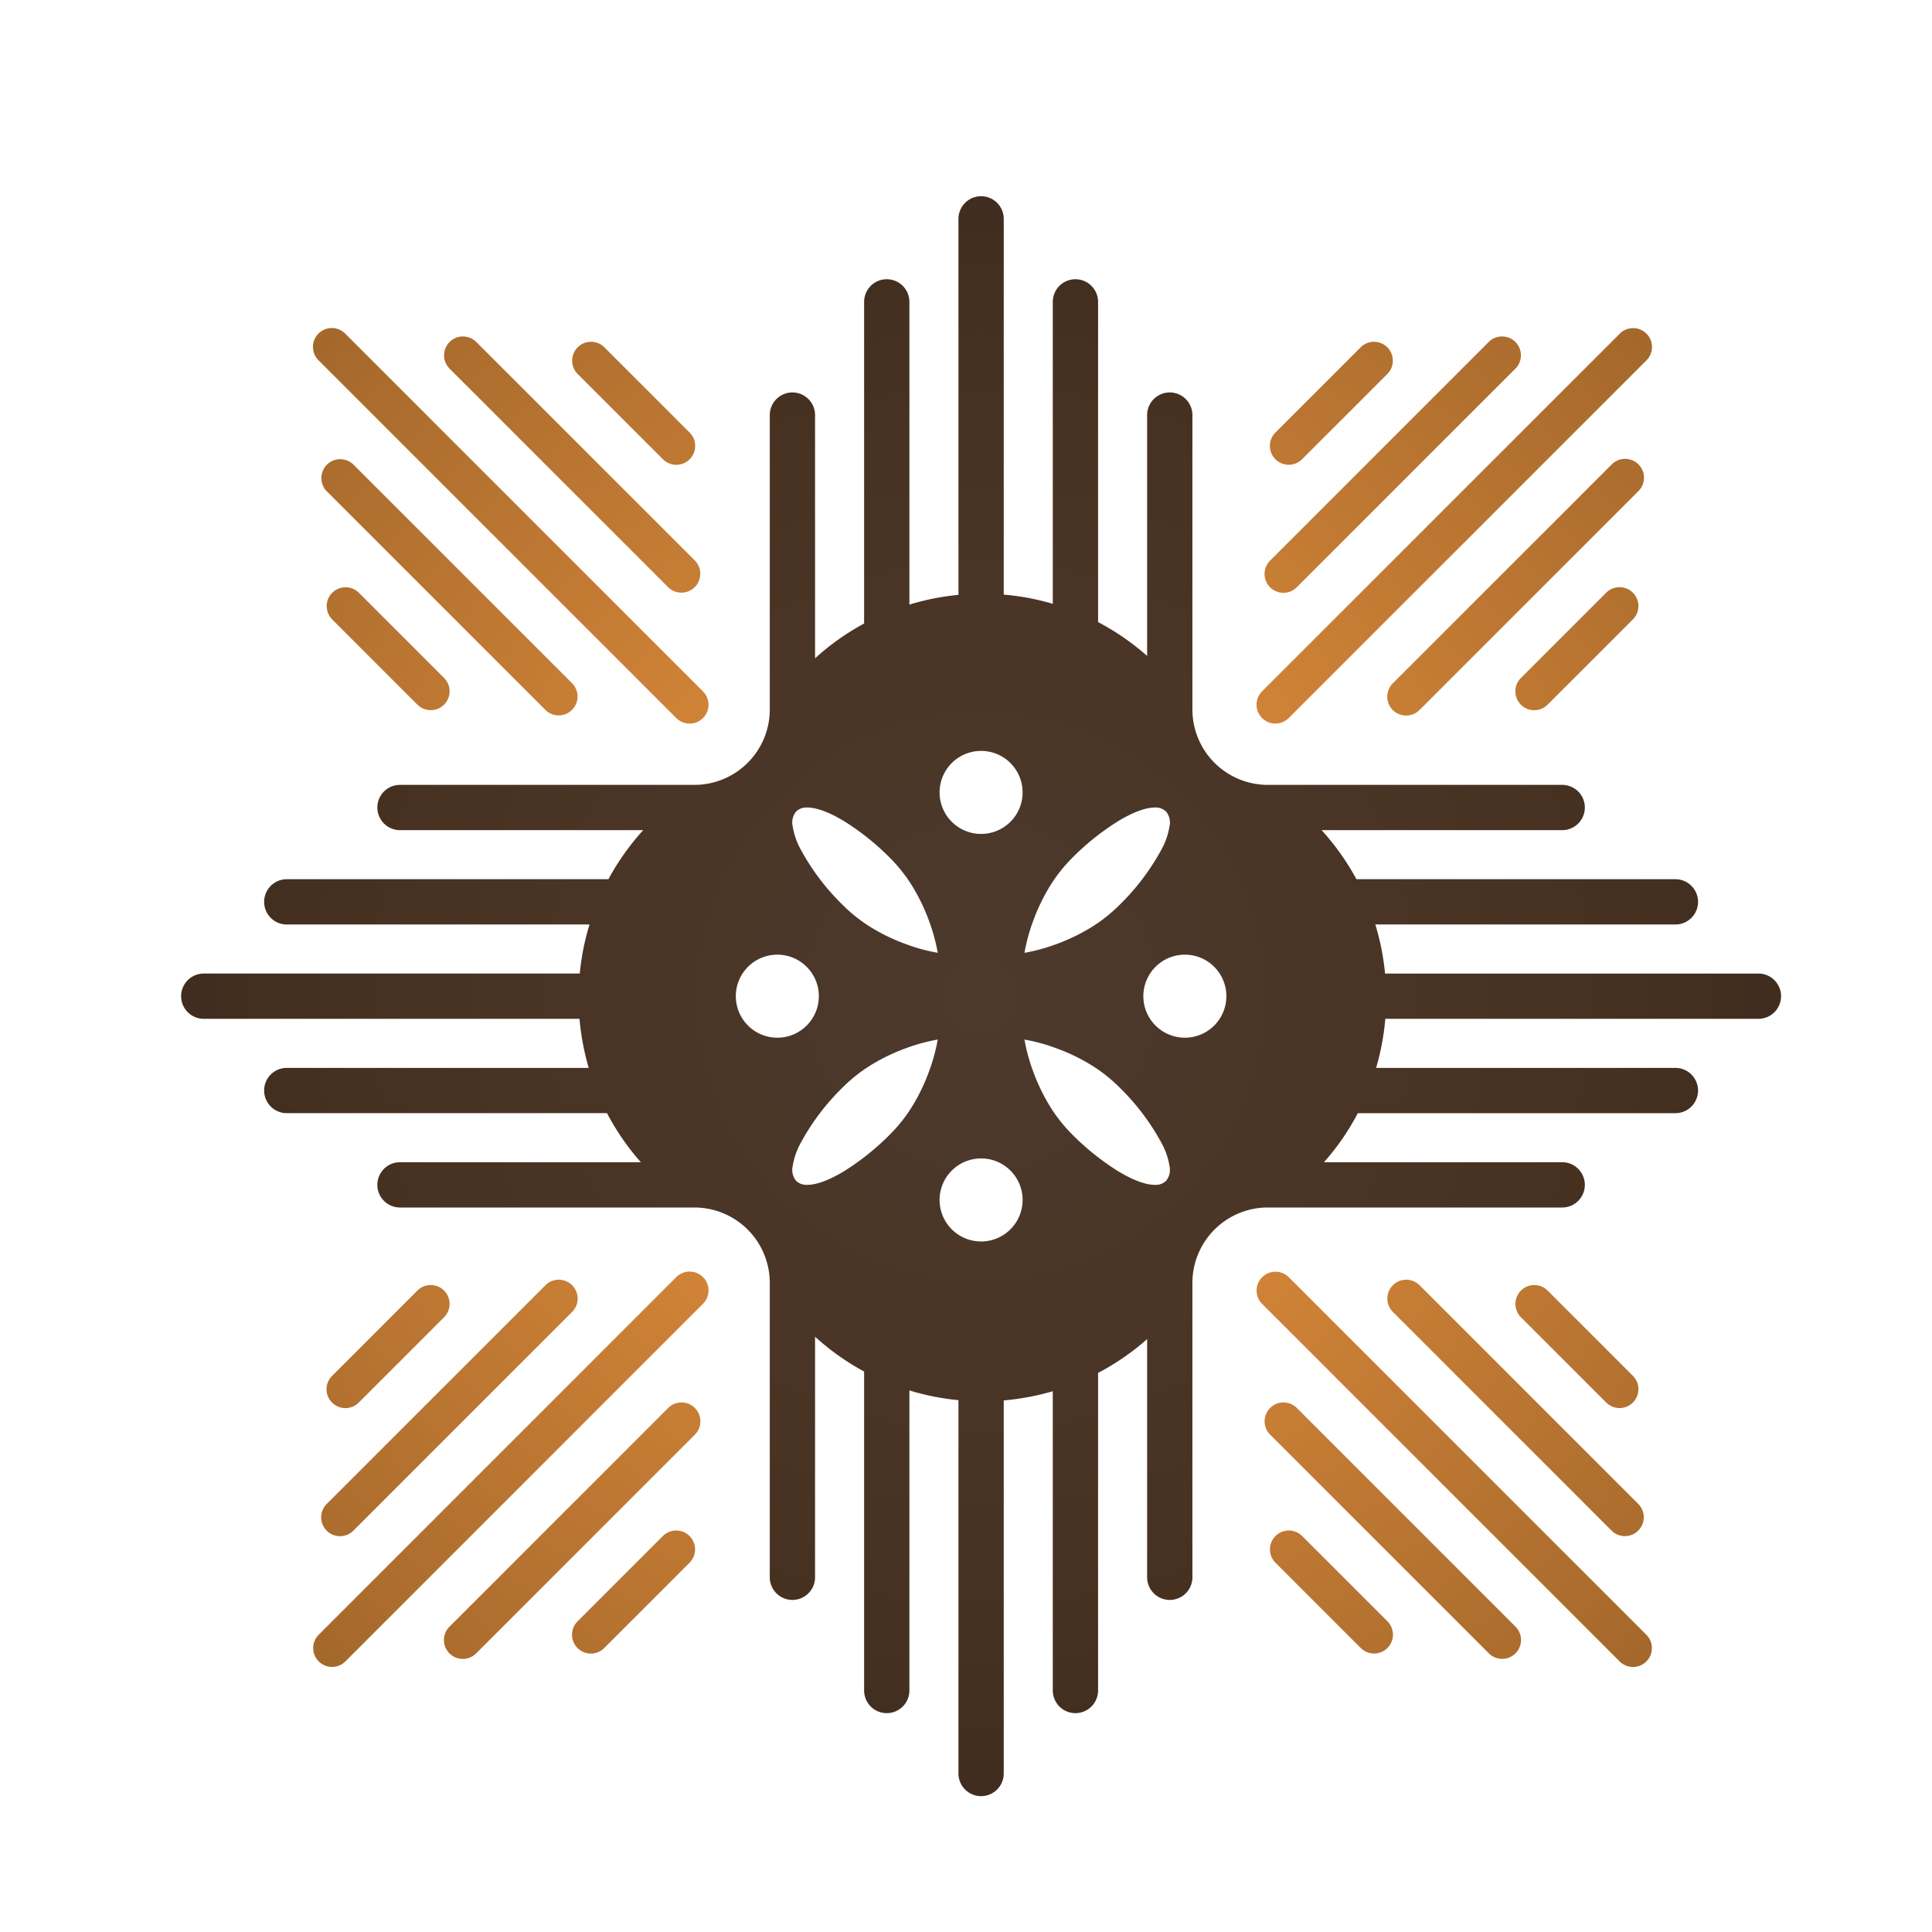<svg xmlns="http://www.w3.org/2000/svg" xmlns:xlink="http://www.w3.org/1999/xlink" width="512" height="512" viewBox="0 0 512 512"><defs><radialGradient id="a" cx="0.5" cy="0.5" r="1.477" gradientTransform="translate(0 0)" gradientUnits="objectBoundingBox"><stop offset="0" stop-color="#4d3a2d"/><stop offset="0.241" stop-color="#483222"/><stop offset="1" stop-color="#0e0a07"/></radialGradient><filter id="b" x="18" y="22" width="484" height="484" filterUnits="userSpaceOnUse"><feOffset dx="4" dy="8" input="SourceAlpha"/><feGaussianBlur stdDeviation="10" result="c"/><feFlood flood-opacity="0.161"/><feComposite operator="in" in2="c"/><feComposite in="SourceGraphic"/></filter><radialGradient id="d" cx="0.5" cy="0.5" r="1.114" gradientTransform="translate(0 0)" gradientUnits="objectBoundingBox"><stop offset="0" stop-color="#f0973f"/><stop offset="1" stop-color="#784c20"/></radialGradient><filter id="e" x="53" y="57" width="414.752" height="414.753" filterUnits="userSpaceOnUse"><feOffset dx="4" dy="8" input="SourceAlpha"/><feGaussianBlur stdDeviation="10" result="f"/><feFlood flood-opacity="0.161"/><feComposite operator="in" in2="f"/><feComposite in="SourceGraphic"/></filter><clipPath id="h"><rect width="512" height="512"/></clipPath></defs><g id="g" clip-path="url(#h)"><g transform="matrix(1, 0, 0, 1, 0, 0)" filter="url(#b)"><path d="M212,424a6.007,6.007,0,0,1-6-6V319.057c-2.1-.2-4.2-.505-6.256-.9a66.457,66.457,0,0,1-6.745-1.68V396a6,6,0,1,1-12,0V311.464a65.7,65.7,0,0,1-13-9.22V366a6,6,0,0,1-12,0V288a19.984,19.984,0,0,0-19.817-20H58a6,6,0,0,1,0-12h63.829a65.677,65.677,0,0,1-8.965-13H28a6,6,0,1,1,0-12h80.015c-.583-1.988-1.077-4.022-1.469-6.044A66.29,66.29,0,0,1,105.58,218H6a6,6,0,1,1,0-12h99.643c.2-2.091.505-4.2.9-6.256A66.195,66.195,0,0,1,108.226,193H28a6,6,0,1,1,0-12h85.236a65.777,65.777,0,0,1,9.22-13H58a6,6,0,0,1,0-12h78a19.982,19.982,0,0,0,20-20V58a6,6,0,0,1,12,0v64.457a65.777,65.777,0,0,1,13-9.22V28a6,6,0,1,1,12,0v80.226a66.2,66.2,0,0,1,6.745-1.679c2.063-.4,4.168-.7,6.256-.9V6a6,6,0,1,1,12,0v99.579a66.527,66.527,0,0,1,6.956.967c2.027.393,4.061.887,6.044,1.469V28a6,6,0,1,1,12,0v84.864a65.677,65.677,0,0,1,13,8.965V58a6,6,0,0,1,12,0v78.183A19.983,19.983,0,0,0,288,156h78a6,6,0,0,1,0,12H302.244a65.738,65.738,0,0,1,9.22,13H396a6,6,0,1,1,0,12H316.474a66.458,66.458,0,0,1,1.68,6.745c.4,2.058.7,4.163.9,6.256H418a6,6,0,1,1,0,12H319.121a66.776,66.776,0,0,1-.967,6.956c-.392,2.021-.886,4.055-1.47,6.044H396a6,6,0,1,1,0,12H311.837a65.633,65.633,0,0,1-8.964,13H366a6,6,0,0,1,0,12H287.817A19.985,19.985,0,0,0,268,287.817V366a6,6,0,0,1-12,0V302.872a65.677,65.677,0,0,1-13,8.965V396a6,6,0,1,1-12,0V316.685c-1.994.585-4.028,1.079-6.044,1.47a66.767,66.767,0,0,1-6.956.967V418A6.007,6.007,0,0,1,212,424Zm0-169a11,11,0,1,0,7.779,3.222A10.928,10.928,0,0,0,212,255Zm11.494-31.508h0a48,48,0,0,0,2.366,8.614,51.109,51.109,0,0,0,3.81,8.106,40.93,40.93,0,0,0,6.32,8.272,67.319,67.319,0,0,0,12.272,9.863c3.934,2.39,7.317,3.653,9.784,3.653a3.991,3.991,0,0,0,2.936-1.02,4.54,4.54,0,0,0,.959-3.905,18.968,18.968,0,0,0-2.031-6,61.651,61.651,0,0,0-11.424-15.084,40.939,40.939,0,0,0-8.272-6.32,51.115,51.115,0,0,0-8.105-3.81,47.978,47.978,0,0,0-8.614-2.366Zm-22.987,0h0a47.974,47.974,0,0,0-8.613,2.366,51.116,51.116,0,0,0-8.105,3.81,40.941,40.941,0,0,0-8.272,6.32,61.655,61.655,0,0,0-11.425,15.084,18.973,18.973,0,0,0-2.031,6,4.54,4.54,0,0,0,.959,3.905,3.987,3.987,0,0,0,2.935,1.02c2.467,0,5.85-1.264,9.784-3.653a67.327,67.327,0,0,0,12.272-9.863,40.93,40.93,0,0,0,6.32-8.272,51.109,51.109,0,0,0,3.81-8.106,47.993,47.993,0,0,0,2.366-8.614ZM266,201a11,11,0,1,0,7.779,3.222A10.928,10.928,0,0,0,266,201Zm-108,0a11,11,0,1,0,7.779,3.222A10.928,10.928,0,0,0,158,201Zm100.046-39c-2.467,0-5.851,1.263-9.785,3.653a67.334,67.334,0,0,0-12.272,9.862,40.932,40.932,0,0,0-6.319,8.273,51.1,51.1,0,0,0-3.81,8.106,48,48,0,0,0-2.365,8.614,48.424,48.424,0,0,0,8.613-2.366,51.106,51.106,0,0,0,8.105-3.81,40.933,40.933,0,0,0,8.272-6.32,61.666,61.666,0,0,0,11.424-15.084,18.971,18.971,0,0,0,2.031-6,4.54,4.54,0,0,0-.959-3.905A3.991,3.991,0,0,0,258.045,162Zm-92.091,0a3.992,3.992,0,0,0-2.935,1.019,4.54,4.54,0,0,0-.959,3.905,18.971,18.971,0,0,0,2.031,6,61.659,61.659,0,0,0,11.424,15.084,40.935,40.935,0,0,0,8.273,6.32,51.115,51.115,0,0,0,8.106,3.81,47.989,47.989,0,0,0,8.614,2.366,48.433,48.433,0,0,0-2.366-8.614,51.115,51.115,0,0,0-3.81-8.106,40.935,40.935,0,0,0-6.32-8.273,67.334,67.334,0,0,0-12.272-9.862C171.805,163.263,168.421,162,165.954,162ZM212,147a11,11,0,1,0,7.779,3.222A10.928,10.928,0,0,0,212,147Z" transform="translate(44 44)" fill="url(#a)"/></g><g transform="matrix(1, 0, 0, 1, 0, 0)" filter="url(#e)"><path d="M380.814,387.886l-94.752-94.752a5,5,0,0,1,7.071-7.071l94.752,94.752a5,5,0,1,1-7.071,7.071Zm-344.751,0a5,5,0,0,1,0-7.071l94.751-94.752a5,5,0,1,1,7.071,7.071L43.133,387.886a5,5,0,0,1-7.07,0Zm34.647-2.121a5,5,0,0,1,0-7.07l57.983-57.983a5,5,0,0,1,7.071,7.071L77.782,385.765a5,5,0,0,1-7.071,0Zm275.457,0-57.983-57.983a5,5,0,0,1,7.071-7.071l57.983,57.983a5,5,0,0,1-7.071,7.071ZM104.652,384.35a5,5,0,0,1,0-7.071l22.628-22.628a5,5,0,0,1,7.071,7.071L111.722,384.35a5,5,0,0,1-7.07,0Zm207.573,0L289.6,361.723a5,5,0,0,1,7.071-7.071L319.3,377.279a5,5,0,0,1-7.071,7.071ZM38.183,353.237a5,5,0,0,1,0-7.07l57.983-57.983a5,5,0,0,1,7.071,7.071L45.255,353.238a5,5,0,0,1-7.071,0Zm340.511,0-57.983-57.983a5,5,0,0,1,7.071-7.071l57.983,57.983a5,5,0,0,1-7.071,7.071ZM39.6,319.3a5,5,0,0,1,0-7.071L62.225,289.6a5,5,0,0,1,7.071,7.071L46.669,319.3a5,5,0,0,1-7.07,0Zm337.681,0-22.628-22.628a5,5,0,0,1,7.071-7.071l22.628,22.628a5,5,0,0,1-7.071,7.071ZM130.814,137.885,36.063,43.133a5,5,0,1,1,7.07-7.07l94.752,94.751a5,5,0,1,1-7.071,7.071Zm155.248,0a5,5,0,0,1,0-7.071l94.752-94.751a5,5,0,1,1,7.071,7.07l-94.752,94.752a5,5,0,0,1-7.071,0Zm-189.9-2.12L38.183,77.782a5,5,0,0,1,7.07-7.071l57.983,57.983a5,5,0,0,1-7.07,7.071Zm224.544,0a5,5,0,0,1,0-7.07L378.693,70.71a5,5,0,1,1,7.071,7.07l-57.983,57.983a5,5,0,0,1-7.07,0ZM62.225,134.35,39.6,111.722a5,5,0,0,1,7.07-7.071L69.3,127.279a5,5,0,0,1-7.071,7.071Zm292.426,0a5,5,0,0,1,0-7.07l22.628-22.628a5,5,0,0,1,7.071,7.071L361.723,134.35a5,5,0,0,1-7.071,0ZM128.694,103.238,70.71,45.255a5,5,0,0,1,7.07-7.071l57.983,57.983a5,5,0,0,1-7.07,7.071Zm159.49,0a5,5,0,0,1,0-7.07l57.983-57.983a5,5,0,0,1,7.071,7.07l-57.983,57.983a5,5,0,0,1-7.07,0ZM127.279,69.3,104.651,46.669a5,5,0,0,1,7.071-7.07L134.35,62.225a5,5,0,1,1-7.071,7.071Zm162.319,0a5,5,0,0,1,0-7.07L312.225,39.6a5,5,0,0,1,7.071,7.07L296.669,69.3a5,5,0,0,1-7.071,0Z" transform="translate(44.4 44.4)" fill="url(#d)"/></g></g></svg>